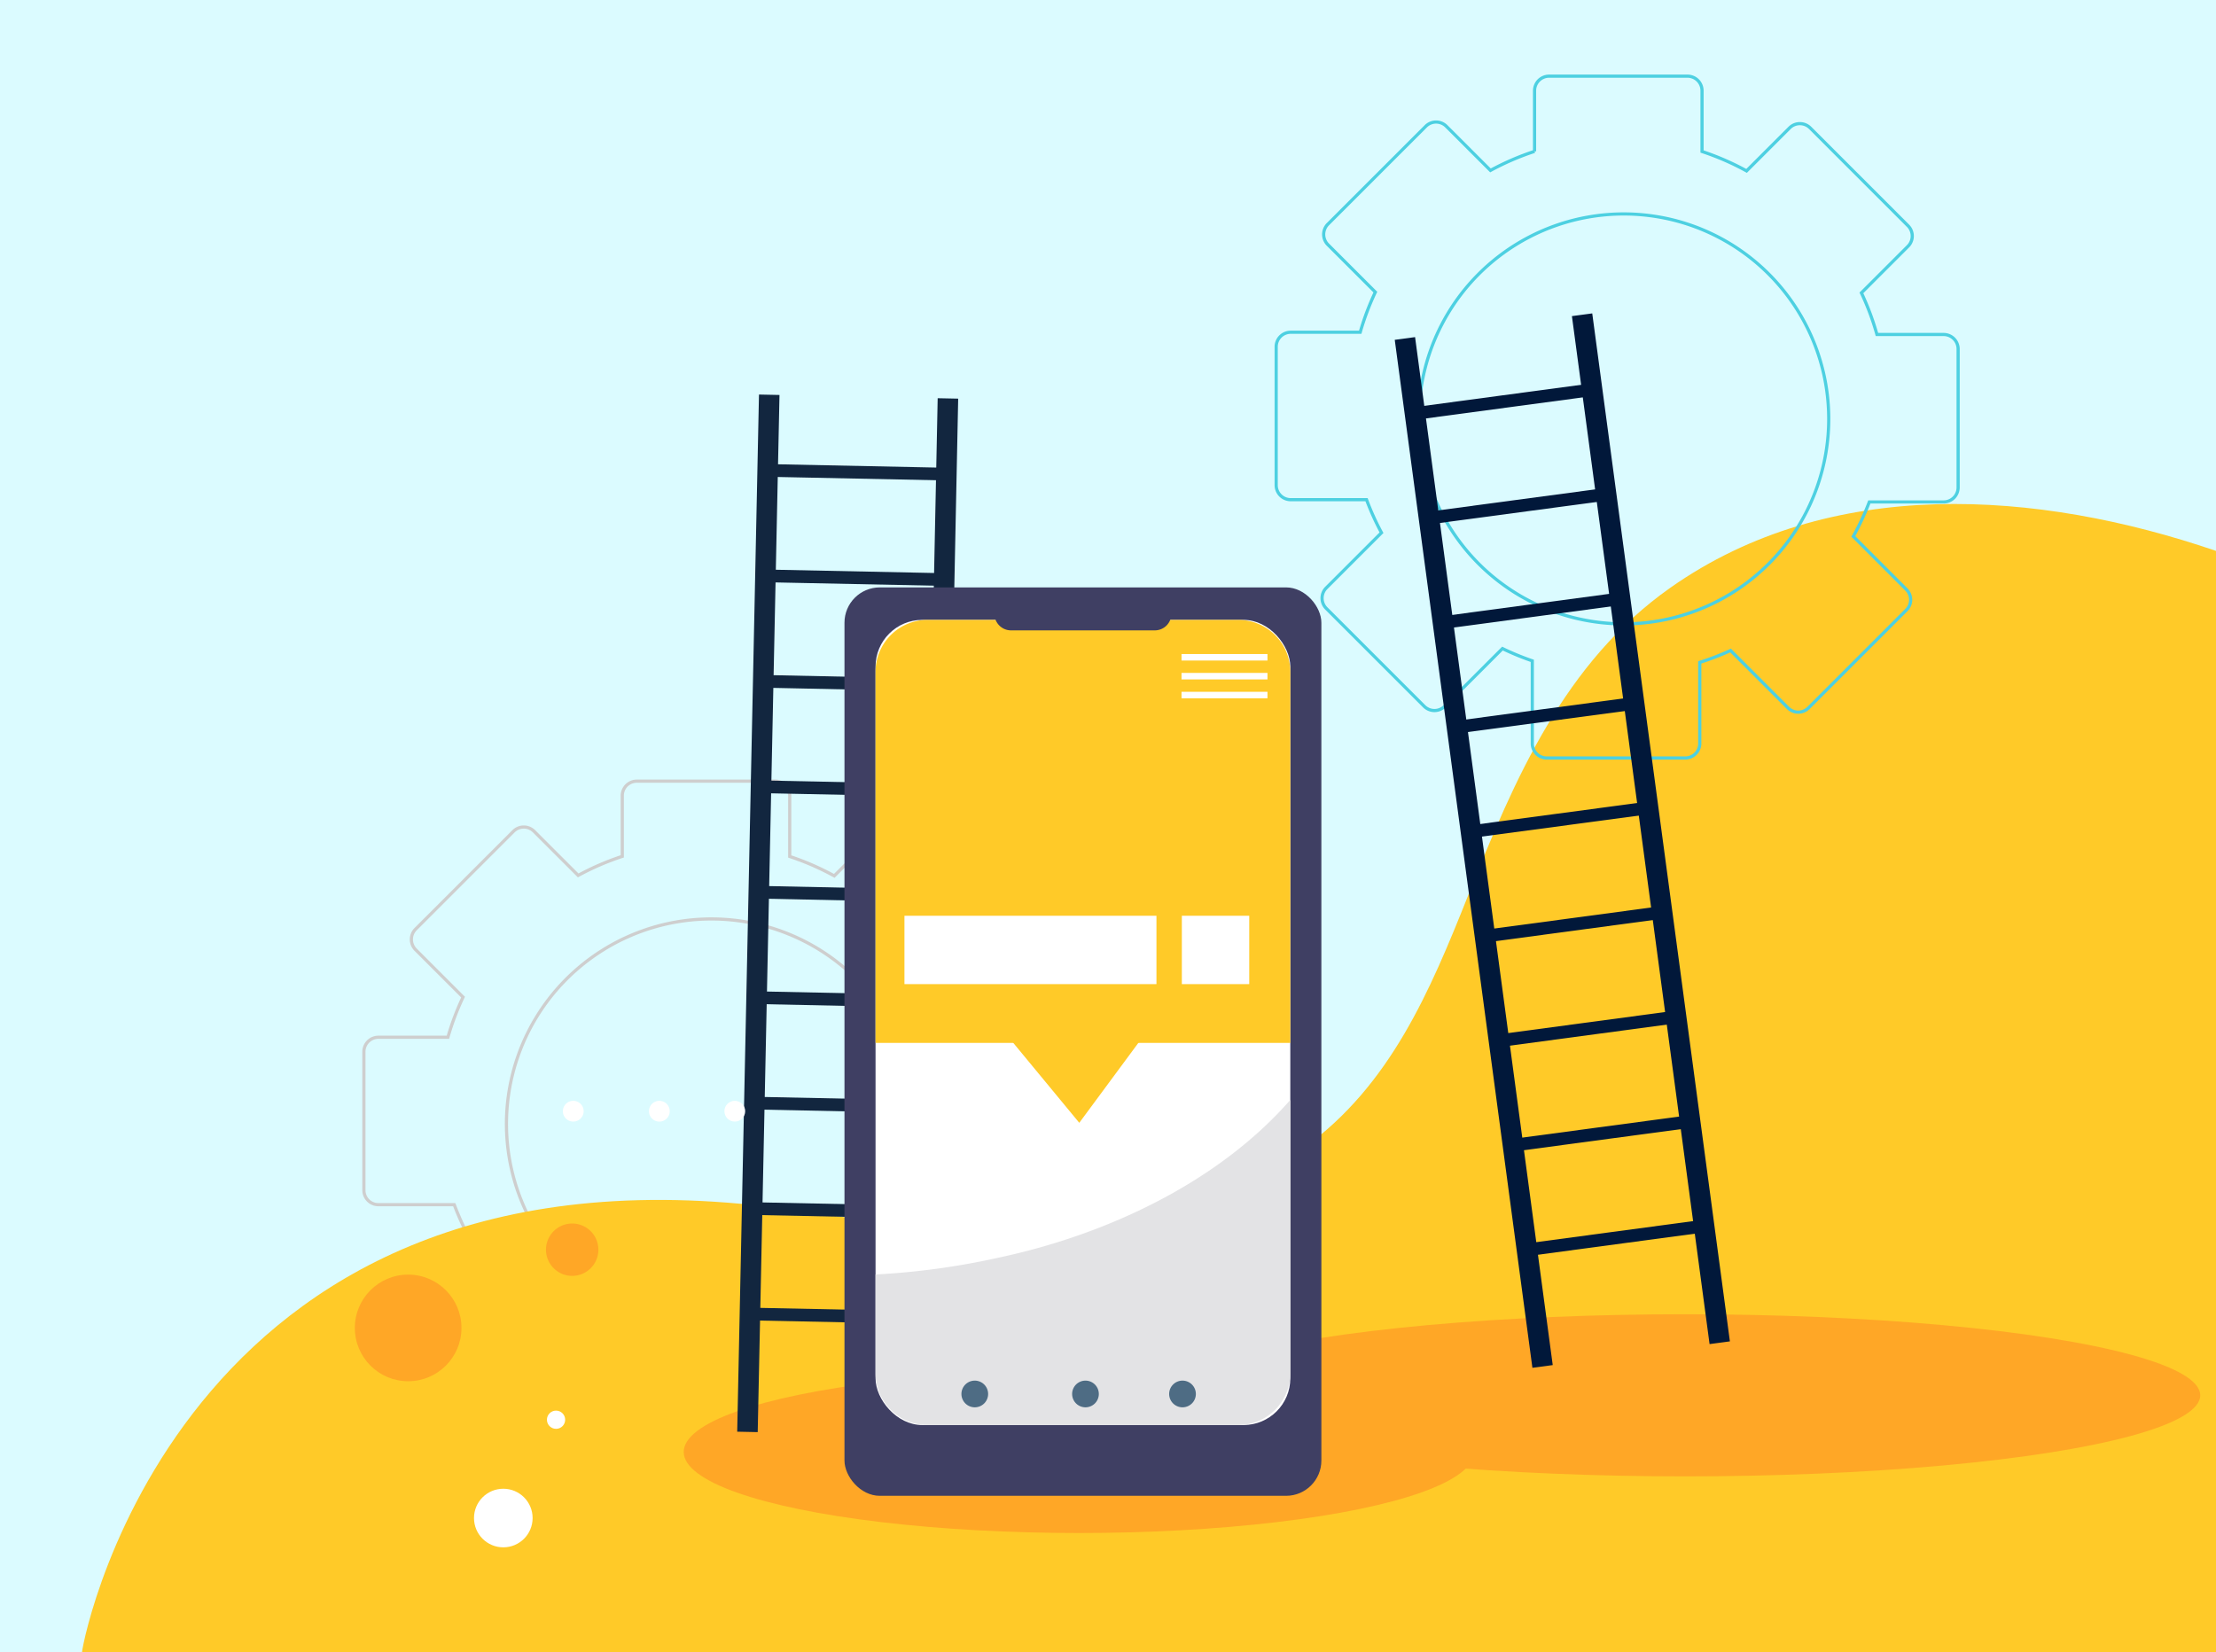 <svg xmlns="http://www.w3.org/2000/svg" width="806" height="601" viewBox="0 0 806 601">
  <g id="Grupo_92503" data-name="Grupo 92503" transform="translate(-602 -769)">
    <rect id="Rectángulo_7773" data-name="Rectángulo 7773" width="806" height="601" transform="translate(602 769)" fill="#dbfbff"/>
    <g id="Grupo_60939" data-name="Grupo 60939" transform="translate(400.114 684.67)">
      <g id="Grupo_60927" data-name="Grupo 60927" transform="translate(334.242 368.498)">
        <path id="Trazado_105570" data-name="Trazado 105570" d="M535.628,359H511.38a96.754,96.754,0,0,0-5.651-15.141l16.949-16.948a5.283,5.283,0,0,0,0-7.47l-35.6-35.6a5.28,5.28,0,0,0-7.47,0l-15.647,15.645a97.054,97.054,0,0,0-16.2-7.061V270.31a5.283,5.283,0,0,0-5.282-5.282H392.131a5.281,5.281,0,0,0-5.28,5.282v22.074a97.007,97.007,0,0,0-16.037,6.928L354.762,283.26a5.283,5.283,0,0,0-7.47,0l-35.6,35.6a5.28,5.28,0,0,0,0,7.47l17.251,17.251a96.949,96.949,0,0,0-5.507,14.6H298.158a5.283,5.283,0,0,0-5.282,5.282v50.346a5.282,5.282,0,0,0,5.282,5.282H325.74a97.126,97.126,0,0,0,5.441,12.016l-20.072,20.072a5.28,5.28,0,0,0,0,7.47l35.6,35.6a5.284,5.284,0,0,0,7.47,0l21-21a96.736,96.736,0,0,0,10.851,4.464V507.78a5.28,5.28,0,0,0,5.28,5.28h50.348a5.281,5.281,0,0,0,5.282-5.28v-29.5a97.015,97.015,0,0,0,11.206-4.327l20.882,20.88a5.28,5.28,0,0,0,7.47,0l35.6-35.6a5.28,5.28,0,0,0,0-7.47l-19.315-19.315a97.163,97.163,0,0,0,5.829-12.534h27.019a5.282,5.282,0,0,0,5.282-5.282V364.283A5.283,5.283,0,0,0,535.628,359ZM425.337,464.022A74.559,74.559,0,1,1,493.6,395.759,74.573,74.573,0,0,1,425.337,464.022Z" transform="translate(-292.876 -265.028)" fill="none" stroke="#cecece" stroke-miterlimit="10" stroke-width="1.155"/>
      </g>
      <path id="Trazado_105571" data-name="Trazado 105571" d="M809.471,235.308c-38.624,27.175-56.758,69.7-73.647,112.1-13.853,34.774-28.3,68.977-59.559,91.576-52.224,37.752-124.84,31.761-184.514,22.929C269.781,429.057,232.393,615.918,231.712,622.541h776.175v-400.6C942.976,199.74,867.549,194.445,809.471,235.308Z" transform="translate(0 62.789)" fill="#ffca28"/>
      <ellipse id="Elipse_1667" data-name="Elipse 1667" cx="143.747" cy="29.487" rx="143.747" ry="29.487" transform="translate(450.567 583.025)" fill="#ffa726"/>
      <ellipse id="Elipse_1668" data-name="Elipse 1668" cx="187.333" cy="29.487" rx="187.333" ry="29.487" transform="translate(627.487 562.42)" fill="#ffa726"/>
      <g id="Grupo_60928" data-name="Grupo 60928" transform="translate(666.061 112.038)">
        <path id="Trazado_105572" data-name="Trazado 105572" d="M733.572,206.011H709.324a96.594,96.594,0,0,0-5.649-15.14l16.948-16.948a5.284,5.284,0,0,0,0-7.47l-35.6-35.6a5.281,5.281,0,0,0-7.468,0L661.906,146.5a97.065,97.065,0,0,0-16.2-7.061V117.32a5.283,5.283,0,0,0-5.282-5.282H590.076a5.283,5.283,0,0,0-5.282,5.282v22.074a97.048,97.048,0,0,0-16.036,6.928L552.705,130.27a5.283,5.283,0,0,0-7.47,0l-35.6,35.6a5.283,5.283,0,0,0,0,7.47l17.251,17.251a96.939,96.939,0,0,0-5.505,14.6H496.1a5.283,5.283,0,0,0-5.282,5.282v50.348a5.281,5.281,0,0,0,5.282,5.28h27.58a97.358,97.358,0,0,0,5.441,12.016l-20.072,20.072a5.284,5.284,0,0,0,0,7.47l35.6,35.6a5.283,5.283,0,0,0,7.47,0l21-21a97.042,97.042,0,0,0,10.849,4.464V354.79a5.281,5.281,0,0,0,5.282,5.28H639.6a5.28,5.28,0,0,0,5.282-5.28v-29.5a97.157,97.157,0,0,0,11.208-4.327l20.88,20.88a5.28,5.28,0,0,0,7.47,0l35.6-35.6a5.281,5.281,0,0,0,0-7.468l-19.314-19.315a97.056,97.056,0,0,0,5.828-12.534h27.017a5.28,5.28,0,0,0,5.282-5.28V211.293A5.281,5.281,0,0,0,733.572,206.011ZM623.28,311.032a74.559,74.559,0,1,1,68.263-68.263A74.57,74.57,0,0,1,623.28,311.032Z" transform="translate(-490.821 -112.038)" fill="none" stroke="#4dd0e1" stroke-miterlimit="10" stroke-width="1.155"/>
      </g>
      <g id="Grupo_60929" data-name="Grupo 60929" transform="translate(709.183 198.335)">
        <rect id="Rectángulo_7774" data-name="Rectángulo 7774" width="7.46" height="377.287" transform="translate(0 9.618) rotate(-7.626)" fill="#01183a"/>
        <rect id="Rectángulo_7775" data-name="Rectángulo 7775" width="7.46" height="377.287" transform="translate(64.438 0.99) rotate(-7.626)" fill="#01183a"/>
        <rect id="Rectángulo_7776" data-name="Rectángulo 7776" width="62.703" height="4.618" transform="matrix(0.991, -0.133, 0.133, 0.991, 9.158, 33.84)" fill="#01183a"/>
        <rect id="Rectángulo_7777" data-name="Rectángulo 7777" width="62.704" height="4.618" transform="translate(14.249 71.869) rotate(-7.626)" fill="#01183a"/>
        <rect id="Rectángulo_7778" data-name="Rectángulo 7778" width="62.703" height="4.618" transform="matrix(0.991, -0.133, 0.133, 0.991, 19.341, 109.898)" fill="#01183a"/>
        <rect id="Rectángulo_7779" data-name="Rectángulo 7779" width="62.704" height="4.618" transform="translate(24.432 147.926) rotate(-7.626)" fill="#01183a"/>
        <rect id="Rectángulo_7780" data-name="Rectángulo 7780" width="62.704" height="4.618" transform="translate(29.524 185.955) rotate(-7.626)" fill="#01183a"/>
        <rect id="Rectángulo_7781" data-name="Rectángulo 7781" width="62.703" height="4.618" transform="matrix(0.991, -0.133, 0.133, 0.991, 34.616, 223.984)" fill="#01183a"/>
        <rect id="Rectángulo_7782" data-name="Rectángulo 7782" width="62.704" height="4.618" transform="matrix(0.991, -0.133, 0.133, 0.991, 39.707, 262.013)" fill="#01183a"/>
        <rect id="Rectángulo_7783" data-name="Rectángulo 7783" width="62.703" height="4.618" transform="matrix(0.991, -0.133, 0.133, 0.991, 44.799, 300.042)" fill="#01183a"/>
        <rect id="Rectángulo_7784" data-name="Rectángulo 7784" width="62.703" height="4.618" transform="matrix(0.991, -0.133, 0.133, 0.991, 49.89, 338.071)" fill="#01183a"/>
      </g>
      <g id="Grupo_60930" data-name="Grupo 60930" transform="translate(470.184 227.855)">
        <rect id="Rectángulo_7785" data-name="Rectángulo 7785" width="7.461" height="377.287" transform="matrix(1, 0.021, -0.021, 1, 7.757, 0)" fill="#12263f"/>
        <rect id="Rectángulo_7786" data-name="Rectángulo 7786" width="7.461" height="377.287" transform="translate(72.752 1.336) rotate(1.177)" fill="#12263f"/>
        <rect id="Rectángulo_7787" data-name="Rectángulo 7787" width="62.704" height="4.618" transform="translate(13.098 25.339) rotate(1.178)" fill="#12263f"/>
        <rect id="Rectángulo_7788" data-name="Rectángulo 7788" width="62.703" height="4.618" transform="translate(12.309 63.699) rotate(1.178)" fill="#12263f"/>
        <rect id="Rectángulo_7789" data-name="Rectángulo 7789" width="62.704" height="4.618" transform="matrix(1, 0.021, -0.021, 1, 11.521, 102.059)" fill="#12263f"/>
        <rect id="Rectángulo_7790" data-name="Rectángulo 7790" width="62.704" height="4.618" transform="translate(10.732 140.419) rotate(1.178)" fill="#12263f"/>
        <rect id="Rectángulo_7791" data-name="Rectángulo 7791" width="62.704" height="4.618" transform="matrix(1, 0.021, -0.021, 1, 9.943, 178.779)" fill="#12263f"/>
        <rect id="Rectángulo_7792" data-name="Rectángulo 7792" width="62.704" height="4.618" transform="matrix(1, 0.021, -0.021, 1, 9.155, 217.139)" fill="#12263f"/>
        <rect id="Rectángulo_7793" data-name="Rectángulo 7793" width="62.703" height="4.618" transform="translate(8.366 255.499) rotate(1.178)" fill="#12263f"/>
        <rect id="Rectángulo_7794" data-name="Rectángulo 7794" width="62.704" height="4.618" transform="translate(7.578 293.859) rotate(1.178)" fill="#12263f"/>
        <rect id="Rectángulo_7795" data-name="Rectángulo 7795" width="62.704" height="4.618" transform="translate(6.789 332.219) rotate(1.178)" fill="#12263f"/>
      </g>
      <g id="Grupo_60934" data-name="Grupo 60934" transform="translate(382.934 298.012)">
        <g id="Grupo_60933" data-name="Grupo 60933" transform="translate(126.105)">
          <rect id="Rectángulo_7799" data-name="Rectángulo 7799" width="173.455" height="330.452" rx="12.84" fill="#3f3f63"/>
          <rect id="Rectángulo_7800" data-name="Rectángulo 7800" width="150.86" height="292.891" rx="17" transform="translate(11.298 11.817)" fill="#fff"/>
          <path id="Trazado_105604" data-name="Trazado 105604" d="M448.151,391.692a269.183,269.183,0,0,1-44.261,6.016v35.87a18.9,18.9,0,0,0,18.9,18.9H535.853a18.9,18.9,0,0,0,18.9-18.9V334.189C528.6,364.125,488,383.3,448.151,391.692Z" transform="translate(-392.592 -147.768)" fill="#e3e3e5"/>
          <path id="Trazado_105605" data-name="Trazado 105605" d="M554.75,383.9V248.928a18.9,18.9,0,0,0-18.9-18.9H422.787a18.9,18.9,0,0,0-18.9,18.9V383.9Z" transform="translate(-392.592 -218.213)" fill="#ffca28"/>
          <path id="Trazado_105606" data-name="Trazado 105606" d="M435.7,237.14h52.323a6,6,0,0,0,6-5.995h0a6,6,0,0,0-6-6H435.7a6,6,0,0,0-6,6h0A6,6,0,0,0,435.7,237.14Z" transform="translate(-375.134 -221.513)" fill="#3f3f63"/>
        </g>
        <path id="Trazado_105607" data-name="Trazado 105607" d="M429.757,316.961,460.5,354.182l27.51-37.221Z" transform="translate(-248.993 -159.419)" fill="#ffca28"/>
      </g>
      <circle id="Elipse_1669" data-name="Elipse 1669" cx="10.658" cy="10.658" r="10.658" transform="translate(374.289 625.893)" fill="#fff"/>
      <circle id="Elipse_1670" data-name="Elipse 1670" cx="3.316" cy="3.316" r="3.316" transform="translate(400.815 597.472)" fill="#fff"/>
      <circle id="Elipse_1671" data-name="Elipse 1671" cx="19.392" cy="19.392" r="19.392" transform="translate(330.947 548.002)" fill="#ffa726"/>
      <path id="Trazado_105608" data-name="Trazado 105608" d="M351.439,370.545a9.527,9.527,0,1,1-9.527-9.527A9.528,9.528,0,0,1,351.439,370.545Z" transform="translate(68.087 168.389)" fill="#ffa726"/>
      <rect id="Rectángulo_7821" data-name="Rectángulo 7821" width="91.657" height="24.868" transform="translate(530.852 417.459)" fill="#fff"/>
      <rect id="Rectángulo_7822" data-name="Rectángulo 7822" width="24.513" height="24.868" transform="translate(631.746 417.459)" fill="#fff"/>
      <g id="Grupo_60935" data-name="Grupo 60935" transform="translate(551.575 586.563)">
        <path id="Trazado_105611" data-name="Trazado 105611" d="M446.544,399.969a4.855,4.855,0,1,0,4.855-4.855A4.856,4.856,0,0,0,446.544,399.969Z" transform="translate(-406.281 -395.114)" fill="#4e6c84"/>
        <path id="Trazado_105612" data-name="Trazado 105612" d="M422.525,399.969a4.855,4.855,0,1,0,4.856-4.855A4.856,4.856,0,0,0,422.525,399.969Z" transform="translate(-422.525 -395.114)" fill="#4e6c84"/>
        <path id="Trazado_105613" data-name="Trazado 105613" d="M467.6,399.969a4.855,4.855,0,1,0,4.855-4.855A4.855,4.855,0,0,0,467.6,399.969Z" transform="translate(-392.043 -395.114)" fill="#4e6c84"/>
      </g>
      <g id="Grupo_60938" data-name="Grupo 60938" transform="translate(406.614 484.78)">
        <path id="Trazado_105619" data-name="Trazado 105619" d="M354.728,338.171A3.776,3.776,0,1,0,358.5,334.4,3.777,3.777,0,0,0,354.728,338.171Z" transform="translate(-323.416 -334.396)" fill="#fff"/>
        <path id="Trazado_105620" data-name="Trazado 105620" d="M336.049,338.171a3.776,3.776,0,1,0,3.775-3.775A3.776,3.776,0,0,0,336.049,338.171Z" transform="translate(-336.049 -334.396)" fill="#fff"/>
        <circle id="Elipse_1673" data-name="Elipse 1673" cx="3.776" cy="3.776" r="3.776" transform="translate(58.757)" fill="#fff"/>
      </g>
      <rect id="Rectángulo_7823" data-name="Rectángulo 7823" width="31.263" height="2.368" transform="translate(631.628 322.249)" fill="#fff"/>
      <rect id="Rectángulo_7824" data-name="Rectángulo 7824" width="31.263" height="2.368" transform="translate(631.628 329.117)" fill="#fff"/>
      <rect id="Rectángulo_7825" data-name="Rectángulo 7825" width="31.263" height="2.368" transform="translate(631.628 335.985)" fill="#fff"/>
    </g>
  </g>
</svg>
